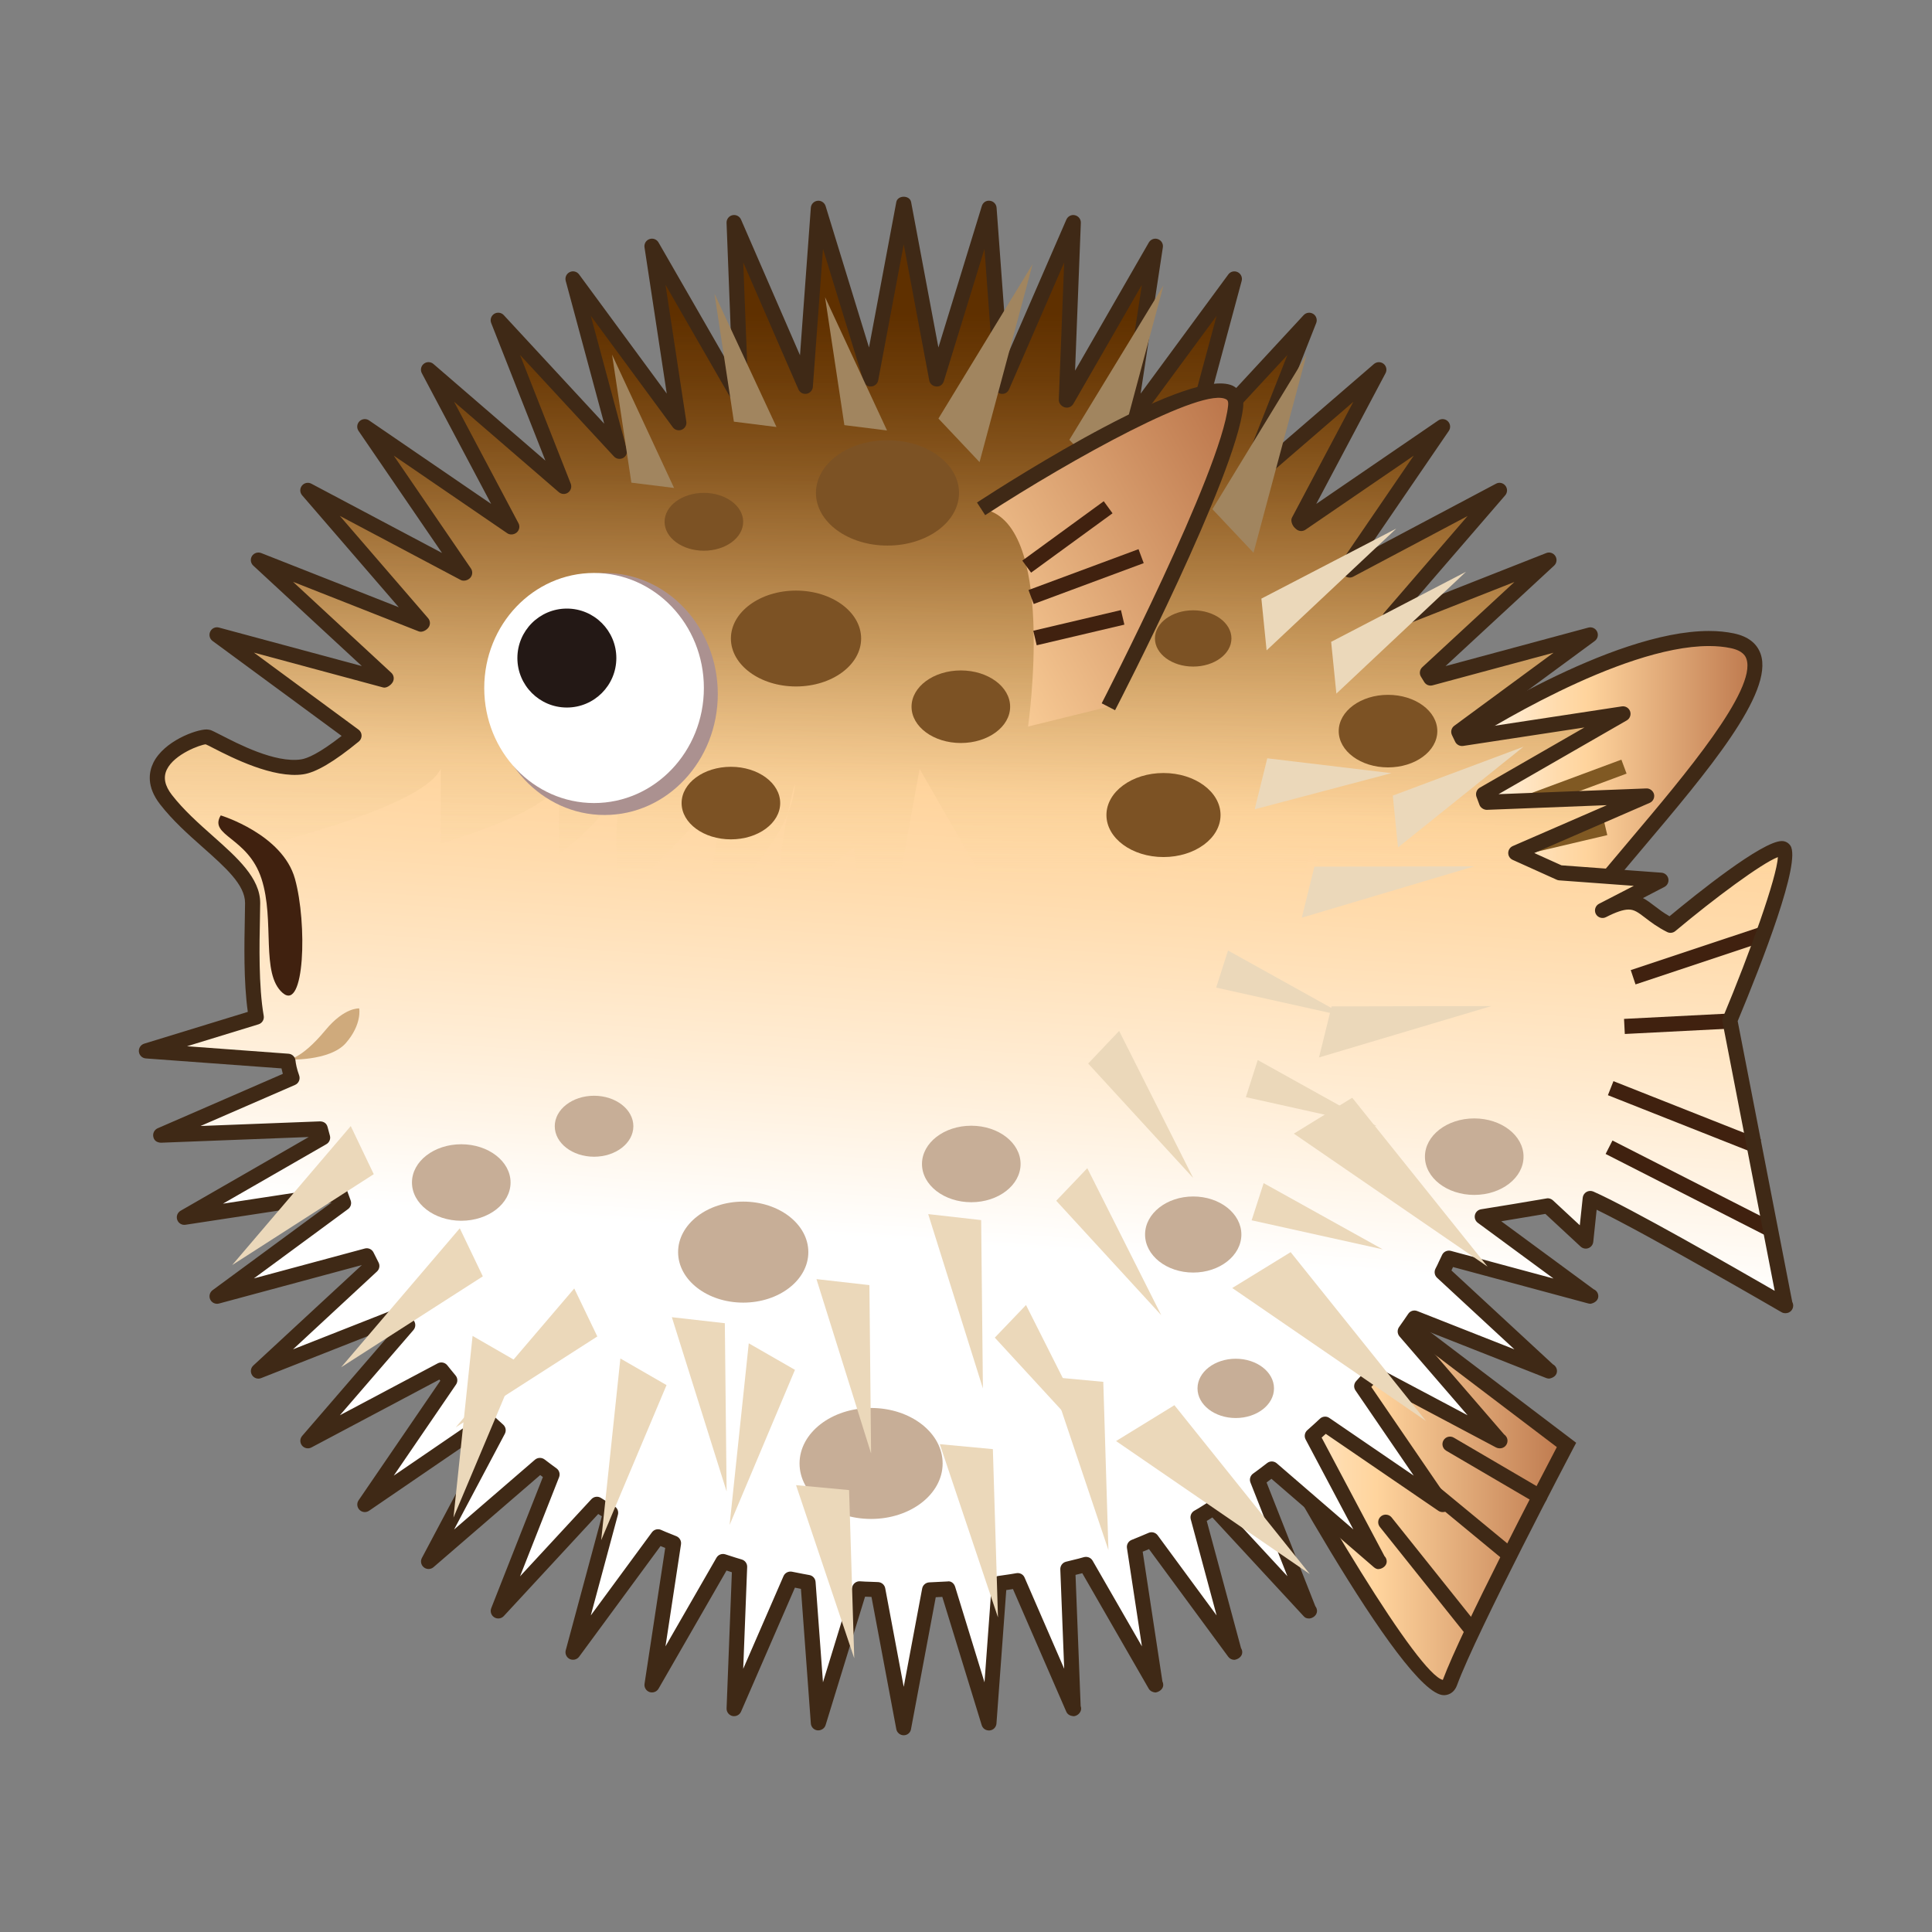 <?xml version="1.0" encoding="UTF-8"?>
<!-- Generated by phantom_svg. -->
<svg id="phantom_svg" width="64px" height="64px" xmlns="http://www.w3.org/2000/svg" xmlns:xlink="http://www.w3.org/1999/xlink" version="1.1">
  <rect width="100%" height="100%" fill="#808080" stroke="none"/>
  <defs>
    <!-- Images. -->
    <svg id="frame0" viewBox="0 0 64 64" preserveAspectRatio="none" xmlns:dc="http://purl.org/dc/elements/1.1/" xmlns:cc="http://creativecommons.org/ns#" xmlns:rdf="http://www.w3.org/1999/02/22-rdf-syntax-ns#" xmlns:svg="http://www.w3.org/2000/svg" xmlns="http://www.w3.org/2000/svg" xmlns:sodipodi="http://sodipodi.sourceforge.net/DTD/sodipodi-0.dtd" xmlns:inkscape="http://www.inkscape.org/namespaces/inkscape">
      <defs id="frame0_defs254"/>
      <sodipodi:namedview pagecolor="#ffffff" bordercolor="#666666" borderopacity="1" objecttolerance="10" gridtolerance="10" guidetolerance="10" inkscape:pageopacity="0" inkscape:pageshadow="2" inkscape:window-width="640" inkscape:window-height="480" id="frame0_namedview252"/>
      <g id="frame0_g3">
        <linearGradient id='frame0_SVGID_1_' gradientUnits='userSpaceOnUse' x1='48.033' y1='26.492' x2='58.134' y2='26.492'>
          <stop offset='0' style='stop-color:#FFFFFF' id='frame0_stop6'/>
          <stop offset='0.177' style='stop-color:#FFECD3' id='frame0_stop8'/>
          <stop offset='0.355' style='stop-color:#FFDBAC' id='frame0_stop10'/>
          <stop offset='0.448' style='stop-color:#FFD49D' id='frame0_stop12'/>
          <stop offset='1' style='stop-color:#BD784D' id='frame0_stop14'/>
        </linearGradient>
        <path style='fill:url(#frame0_SVGID_1_);' d='M48.326,24.476c0,0,5.943-3.906,9.059-3.25   s-4.408,7.56-5.77,10.091S47.055,26.333,48.326,24.476z' id='frame0_path16'/>
        <linearGradient id='frame0_SVGID_2_' gradientUnits='userSpaceOnUse' x1='40.5' y1='49.578' x2='51.893' y2='49.578'>
          <stop offset='0' style='stop-color:#FFFFFF' id='frame0_stop19'/>
          <stop offset='0.177' style='stop-color:#FFECD3' id='frame0_stop21'/>
          <stop offset='0.355' style='stop-color:#FFDBAC' id='frame0_stop23'/>
          <stop offset='0.448' style='stop-color:#FFD49D' id='frame0_stop25'/>
          <stop offset='1' style='stop-color:#BD784D' id='frame0_stop27'/>
        </linearGradient>
        <path style='fill:url(#frame0_SVGID_2_);' d='M40.5,44.505c0,0,6.87,13.033,7.533,11.229   s3.859-7.869,3.859-7.869l-6.082-4.614L40.5,44.505z' id='frame0_path29'/>
        <path style='fill:#3F2916;' d='M50.944,32.083c-0.766,0-1.462-1.016-1.911-1.869   c-0.867-1.643-1.756-4.648-0.913-5.878l0.068-0.068   c0.21-0.137,5.159-3.366,8.426-3.366c0.295,0,0.571,0.027,0.822,0.08   c0.467,0.098,0.766,0.329,0.889,0.686c0.441,1.285-1.776,3.909-3.92,6.446   c-1.107,1.31-2.153,2.547-2.57,3.322   C51.548,31.97,51.191,32.083,50.944,32.083z M48.507,24.657   c-0.585,0.951,0.032,3.547,0.969,5.323c0.622,1.181,1.167,1.602,1.469,1.602   c0.162,0,0.313-0.129,0.451-0.384c0.441-0.821,1.503-2.078,2.628-3.409   c1.763-2.087,4.178-4.945,3.829-5.961c-0.023-0.066-0.093-0.269-0.52-0.358   c-0.217-0.046-0.459-0.069-0.719-0.069C53.652,21.401,49.005,24.337,48.507,24.657z   ' id='frame0_path31'/>
        <g id='frame0_g33'>
          <rect x='51.099' y='23.104' transform='matrix(0.589 0.808 -0.808 0.589 41.131 -31.314)' style='fill:#805923;' width='0.494' height='3.339' id='frame0_rect35'/>
          <rect x='51.721' y='24.154' transform='matrix(0.348 0.937 -0.937 0.348 58.344 -31.704)' style='fill:#805923;' width='0.494' height='3.889' id='frame0_rect37'/>
          <rect x='51.477' y='26.296' transform='matrix(0.229 0.973 -0.973 0.229 66.928 -28.926)' style='fill:#805923;' width='0.495' height='2.985' id='frame0_rect39'/>
        </g>
        <path style='fill:#3F2916;' d='M47.83,56.155L47.83,56.155   c-1.365-0.001-6.125-8.828-7.551-11.534l-0.151-0.285l5.74-1.355l6.345,4.813   l-0.1,0.188c-0.031,0.061-3.195,6.071-3.846,7.839   C48.156,56.123,47.925,56.155,47.83,56.155z M40.872,44.674   c2.825,5.331,6.113,10.77,6.923,10.976c0.633-1.692,3.228-6.664,3.777-7.713   l-5.819-4.415L40.872,44.674z' id='frame0_path41'/>
        <g id='frame0_g43'>
          <path style='fill:#3F2916;' d='M51.002,49.828c-0.043,0-0.087-0.011-0.126-0.034l-2.969-1.738    c-0.119-0.07-0.159-0.223-0.09-0.342c0.069-0.121,0.224-0.16,0.342-0.09    l2.969,1.738c0.119,0.07,0.159,0.223,0.09,0.342    C51.171,49.784,51.088,49.828,51.002,49.828z' id='frame0_path45'/>
          <path style='fill:#3F2916;' d='M49.979,51.742c-0.057,0-0.112-0.019-0.159-0.058    l-3.33-2.748c-0.106-0.088-0.121-0.245-0.033-0.352    c0.087-0.106,0.245-0.122,0.352-0.033l3.33,2.748    c0.106,0.088,0.121,0.245,0.033,0.352    C50.122,51.711,50.051,51.742,49.979,51.742z' id='frame0_path47'/>
          <path style='fill:#3F2916;' d='M48.696,54.17c-0.073,0-0.146-0.032-0.195-0.094l-2.792-3.495    c-0.086-0.108-0.068-0.266,0.039-0.352c0.108-0.087,0.266-0.068,0.352,0.039    l2.792,3.495c0.086,0.108,0.068,0.266-0.039,0.352    C48.807,54.152,48.751,54.17,48.696,54.17z' id='frame0_path49'/>
        </g>
        <linearGradient id='frame0_SVGID_3_' gradientUnits='userSpaceOnUse' x1='31.713' y1='41.229' x2='34.008' y2='7.786'>
          <stop offset='0' style='stop-color:#FFFFFF' id='frame0_stop52'/>
          <stop offset='0.177' style='stop-color:#FFECD3' id='frame0_stop54'/>
          <stop offset='0.355' style='stop-color:#FFDBAC' id='frame0_stop56'/>
          <stop offset='0.448' style='stop-color:#FFD49D' id='frame0_stop58'/>
          <stop offset='1' style='stop-color:#9D5000' id='frame0_stop60'/>
        </linearGradient>
        <path style='fill:url(#frame0_SVGID_3_);' d='M52.529,41.112l0.149-1.412   c1.428,0.624,6.46,3.551,6.46,3.551l-1.836-9.451c0,0,2.377-5.689,1.722-5.689   s-3.688,2.541-3.688,2.541c-1.025-0.512-0.979-1.147-2.252-0.492l1.939-1   l-3.357-0.247c-0.87-0.394-1.456-0.658-1.456-0.658l4.34-1.886l-5.307,0.206   c-0.029-0.091-0.068-0.177-0.099-0.268l4.621-2.659l-5.336,0.812   c-0.033-0.075-0.072-0.146-0.106-0.22l4.359-3.208l-5.291,1.426   c-0.035-0.059-0.072-0.117-0.107-0.176l4.029-3.728l-5.169,2.037   c-0.034-0.045-0.067-0.092-0.102-0.137l3.632-4.208l-4.966,2.633   c-0.031-0.034-0.062-0.07-0.094-0.104l3.173-4.641l-4.686,3.204   c-0.028-0.025-0.056-0.052-0.084-0.077l2.658-5.014l-4.331,3.738   c-0.025-0.017-0.051-0.033-0.076-0.05l2.099-5.327l-3.927,4.244   c-0.019-0.01-0.038-0.018-0.057-0.027l1.506-5.586l-3.459,4.7   c-0.012-0.005-0.023-0.008-0.035-0.013l0.878-5.771l-2.934,5.097   c-0.005-0.001-0.01-0.003-0.016-0.004l0.229-5.876l-2.357,5.424l-0.434-5.898   l-1.736,5.654l-1.091-5.812l-1.091,5.812l-1.736-5.654l-0.434,5.898l-2.357-5.424   l0.229,5.91l-2.95-5.126l0.89,5.847l-3.505-4.764l1.539,5.71l-4.017-4.341   l2.168,5.502l-4.478-3.864l2.758,5.202c-0.003,0.002-0.007,0.005-0.01,0.008   l-4.859-3.323l3.309,4.838c-0.006,0.006-0.011,0.012-0.017,0.019l-5.178-2.746   l3.794,4.396c-0.01,0.014-0.02,0.028-0.029,0.042l-5.403-2.129l4.233,3.917   c-0.012,0.021-0.024,0.041-0.036,0.061l-5.567-1.5l4.538,3.339   c-0.643,0.527-1.29,0.972-1.72,1.034c-1.148,0.164-2.869-0.901-3.115-0.983   s-2.459,0.697-1.394,2.07s2.869,2.274,2.869,3.422   c0,0.68-0.099,2.533,0.121,3.782l-3.641,1.117l4.691,0.345   c0.015,0.145,0.055,0.333,0.135,0.555l-4.352,1.892l5.287-0.204   c0.024,0.097,0.053,0.192,0.078,0.289l-4.581,2.636l5.161-0.786   c0.039,0.105,0.074,0.212,0.115,0.316l-4.192,3.085l4.959-1.337   c0.056,0.112,0.111,0.225,0.169,0.336l-3.759,3.479l4.716-1.858   c0.074,0.113,0.153,0.224,0.229,0.335l-3.308,3.832l4.421-2.346   c0.094,0.114,0.183,0.231,0.278,0.343l-2.813,4.114l4.065-2.779   c0.114,0.109,0.234,0.212,0.351,0.319l-2.305,4.347l3.688-3.184   c0.132,0.102,0.267,0.201,0.402,0.3l-1.782,4.522l3.269-3.533   c0.153,0.092,0.299,0.193,0.454,0.281l-1.245,4.621l2.814-3.825   c0.169,0.077,0.345,0.14,0.516,0.212l-0.714,4.695l2.354-4.089   c0.183,0.059,0.365,0.119,0.55,0.173l-0.183,4.701l1.866-4.292   c0.194,0.038,0.387,0.079,0.583,0.112l0.342,4.652l1.364-4.441   c0.2,0.016,0.403,0.016,0.604,0.026l0.858,4.575l0.857-4.566   c0.203-0.008,0.406-0.018,0.607-0.031l1.363,4.438l0.34-4.621   c0.203-0.031,0.407-0.057,0.607-0.093l1.844,4.241l-0.181-4.625   c0.199-0.054,0.404-0.094,0.602-0.154l2.299,3.994l-0.695-4.571   c0.19-0.077,0.381-0.154,0.569-0.236l2.742,3.726l-1.204-4.47   c0.179-0.098,0.345-0.214,0.521-0.316l3.161,3.417L41.656,49.02   c0.162-0.114,0.317-0.236,0.475-0.355l3.546,3.062l-2.206-4.16   c0.143-0.128,0.286-0.256,0.426-0.388l3.892,2.661l-2.68-3.92   c0.124-0.14,0.257-0.271,0.377-0.414l4.189,2.223l-3.126-3.621   c0.104-0.147,0.207-0.294,0.307-0.444l4.458,1.757l-3.541-3.276   c0.081-0.151,0.146-0.312,0.224-0.465l4.687,1.263l-3.58-2.635   c0.708-0.113,1.439-0.235,2.17-0.36L52.529,41.112z' id='frame0_path62'/>
        <linearGradient id='frame0_SVGID_4_' gradientUnits='userSpaceOnUse' x1='32.175' y1='29.143' x2='32.175' y2='10.385'>
          <stop offset='0' style='stop-color:#FFE29D;stop-opacity:0' id='frame0_stop65'/>
          <stop offset='0.17' style='stop-color:#D5B374;stop-opacity:0.17' id='frame0_stop67'/>
          <stop offset='0.365' style='stop-color:#AB854B;stop-opacity:0.365' id='frame0_stop69'/>
          <stop offset='0.552' style='stop-color:#8A602A;stop-opacity:0.552' id='frame0_stop71'/>
          <stop offset='0.725' style='stop-color:#724613;stop-opacity:0.725' id='frame0_stop73'/>
          <stop offset='0.879' style='stop-color:#643605;stop-opacity:0.879' id='frame0_stop75'/>
          <stop offset='1' style='stop-color:#5F3000' id='frame0_stop77'/>
        </linearGradient>
        <path style='fill:url(#frame0_SVGID_4_);' d='M59.024,28.111c-0.655,0-3.688,2.541-3.688,2.541   c-1.025-0.512-0.979-1.147-2.252-0.492l1.939-1l-3.357-0.247   c-0.87-0.394-1.456-0.658-1.456-0.658l4.34-1.886l-5.307,0.206   c-0.029-0.091-0.068-0.177-0.099-0.268l4.621-2.659l-5.336,0.812   c-0.033-0.075-0.072-0.146-0.106-0.22l4.359-3.208l-5.291,1.426   c-0.035-0.059-0.072-0.117-0.107-0.176l4.029-3.728l-5.169,2.037   c-0.034-0.045-0.067-0.092-0.102-0.137l3.632-4.208l-4.966,2.633   c-0.031-0.034-0.062-0.07-0.094-0.104l3.173-4.641l-4.686,3.204   c-0.028-0.025-0.056-0.052-0.084-0.077l2.658-5.014l-4.331,3.738   c-0.025-0.017-0.051-0.033-0.076-0.05l2.099-5.327l-3.927,4.244   c-0.019-0.01-0.038-0.018-0.057-0.027l1.506-5.586l-3.459,4.7   c-0.012-0.005-0.023-0.008-0.035-0.013l0.878-5.771l-2.934,5.097   c-0.005-0.001-0.01-0.003-0.016-0.004l0.229-5.876l-2.357,5.424l-0.434-5.898   l-1.736,5.654l-1.091-5.812l-1.091,5.812l-1.736-5.654l-0.434,5.898l-2.357-5.424   l0.229,5.91l-2.95-5.126l0.89,5.847l-3.505-4.764l1.539,5.71l-4.017-4.341   l2.168,5.502l-4.478-3.864l2.758,5.202c-0.003,0.002-0.007,0.005-0.01,0.008   l-4.859-3.323l3.309,4.838c-0.006,0.006-0.011,0.012-0.017,0.019l-5.178-2.746   l3.794,4.396c-0.01,0.014-0.02,0.028-0.029,0.042l-5.403-2.129l4.233,3.917   c-0.012,0.021-0.024,0.041-0.036,0.061l-5.567-1.5l4.538,3.339   c-0.643,0.527-1.29,0.972-1.72,1.034c-1.148,0.164-2.869-0.901-3.115-0.983   s-2.459,0.697-1.394,2.07c0.555,0.714,1.305,1.301,1.901,1.861   c2.708-0.646,6.669-1.762,7.203-2.883v2.48   c1.886-0.587,3.585-1.29,3.921-1.994v2.327   c0.86-0.625,1.634-1.417,2.08-2.38c0.169-1.052,0.393-1.869,0.393-1.869   c0.026,0.688-0.131,1.305-0.393,1.869c-0.202,1.255-0.321,2.841,0.104,3.808   c1.323-1.38,2.804-2.928,3.07-3.219c0.432-0.474-0.373,3.136-0.592,4.092   c1.087-0.982,2.385-2.34,2.911-3.62c0.123-0.596,0.237-1.008,0.237-1.008   c-0.009,0.324-0.096,0.663-0.237,1.008c-0.176,0.853-0.367,2.084-0.272,3.059   l2.473-1.951l0.334,3.137l1.062-1.507l0.773-4.231l3.17,5.53l0.16,0.066   c0.209-0.641,0.395-1.367,0.44-2.065l1.24,2.49l0.962-2.794l1.042,2.004   l1.488-3.117l0.79,4.601l1.3-3.488l1.785,2.475l0.544-3.102l2.747,4.84   l1.332,0.106c0.347-0.438,0.565-0.719,0.565-0.719l0.338,0.791l8.932,0.709   C57.303,33.8,59.68,28.111,59.024,28.111z' id='frame0_path79'/>
        <g id='frame0_g81'>
          <ellipse style='fill:#C7AE97;' cx='15.28' cy='39.172' rx='1.633' ry='1.267' id='frame0_ellipse83'/>
          <ellipse style='fill:#C7AE97;' cx='24.62' cy='41.478' rx='2.157' ry='1.673' id='frame0_ellipse85'/>
          <ellipse style='fill:#C7AE97;' cx='32.175' cy='38.558' rx='1.633' ry='1.267' id='frame0_ellipse87'/>
          <ellipse style='fill:#C7AE97;' cx='48.836' cy='38.316' rx='1.633' ry='1.267' id='frame0_ellipse89'/>
          <ellipse style='fill:#C7AE97;' cx='19.679' cy='37.308' rx='1.302' ry='1.01' id='frame0_ellipse91'/>
          <ellipse style='fill:#C7AE97;' cx='39.527' cy='40.895' rx='1.595' ry='1.26' id='frame0_ellipse93'/>
          <ellipse style='fill:#C7AE97;' cx='28.856' cy='48.479' rx='2.37' ry='1.838' id='frame0_ellipse95'/>
          <ellipse style='fill:#C7AE97;' cx='40.936' cy='45.992' rx='1.267' ry='0.982' id='frame0_ellipse97'/>
          <g id='frame0_g99'>
            <ellipse style='fill:#7C5224;' cx='31.829' cy='23.411' rx='1.633' ry='1.202' id='frame0_ellipse101'/>
            <ellipse style='fill:#7C5224;' cx='26.369' cy='21.152' rx='2.157' ry='1.588' id='frame0_ellipse103'/>
            <ellipse style='fill:#7C5224;' cx='24.212' cy='26.603' rx='1.633' ry='1.202' id='frame0_ellipse105'/>
            <ellipse style='fill:#7C5224;' cx='45.98' cy='24.219' rx='1.633' ry='1.202' id='frame0_ellipse107'/>
            <ellipse style='fill:#7C5224;' cx='23.317' cy='17.285' rx='1.302' ry='0.958' id='frame0_ellipse109'/>
            <ellipse style='fill:#7C5224;' cx='38.542' cy='26.999' rx='1.89' ry='1.392' id='frame0_ellipse111'/>
            <ellipse style='fill:#7C5224;' cx='29.399' cy='16.328' rx='2.37' ry='1.745' id='frame0_ellipse113'/>
            <ellipse style='fill:#7C5224;' cx='39.526' cy='21.149' rx='1.267' ry='0.932' id='frame0_ellipse115'/>
          </g>
        </g>
        <ellipse style='fill:#AB9190;' cx='20.027' cy='22.989' rx='3.751' ry='4.009' id='frame0_ellipse117'/>
        <ellipse style='fill:#FFFFFF;' cx='19.679' cy='22.791' rx='3.638' ry='3.811' id='frame0_ellipse119'/>
        <circle style='fill:#231815;' cx='18.778' cy='21.799' r='1.639' id='frame0_circle121'/>
        <g id='frame0_g123'>
          <rect x='56.02' y='29.385' transform='matrix(0.316 0.949 -0.949 0.316 68.499 -31.743)' style='fill:#40210F;' width='0.5' height='4.525' id='frame0_rect125'/>
          <rect x='55.307' y='32.142' transform='matrix(0.051 0.999 -0.999 0.051 86.58 -23.317)' style='fill:#40210F;' width='0.5' height='3.496' id='frame0_rect127'/>
          <rect x='53.141' y='36.773' transform='matrix(0.93 0.368 -0.368 0.93 17.559 -17.94)' style='fill:#40210F;' width='5.257' height='0.5' id='frame0_rect129'/>
        </g>
        <path style='fill:#40210F;' d='M7.312,27.011c0,0,2.049,0.621,2.459,2.101   s0.323,4.419-0.41,3.778s-0.248-2.389-0.698-3.778S6.903,27.693,7.312,27.011z' id='frame0_path131'/>
        <path style='fill:#CFAA7C;' d='M9.501,35.1c0,0,0.428,0.053,1.283-0.979   c0.629-0.759,1.115-0.716,1.115-0.716s0.101,0.521-0.439,1.144   C10.921,35.171,9.501,35.1,9.501,35.1z' id='frame0_path133'/>
        <rect x='53.002' y='39.094' transform='matrix(0.891 0.454 -0.454 0.891 23.939 -21.115)' style='fill:#40210F;' width='5.965' height='0.5' id='frame0_rect135'/>
        <path style='fill:#3F2916;' d='M29.937,57.483c-0.12,0-0.224-0.086-0.246-0.204l-0.822-4.379   l-0.045-0.002c-0.056-0.002-0.112-0.004-0.168-0.006l-1.307,4.254   c-0.035,0.115-0.151,0.183-0.267,0.175c-0.12-0.013-0.213-0.109-0.222-0.229   l-0.328-4.459c-0.066-0.013-0.132-0.026-0.199-0.04l-1.785,4.107   C24.5,56.811,24.377,56.87,24.263,56.845c-0.117-0.027-0.199-0.134-0.194-0.254   l0.175-4.508c-0.059-0.019-0.118-0.037-0.177-0.057l-2.252,3.914   c-0.061,0.104-0.186,0.148-0.299,0.111c-0.114-0.04-0.183-0.155-0.165-0.273   l0.685-4.501l-0.023-0.009c-0.044-0.018-0.088-0.035-0.132-0.053l-2.697,3.666   c-0.072,0.097-0.204,0.127-0.31,0.077c-0.108-0.053-0.164-0.175-0.133-0.291   l1.196-4.438c-0.036-0.022-0.072-0.046-0.108-0.069l-0.012-0.007l-3.128,3.381   c-0.081,0.088-0.214,0.106-0.316,0.042s-0.144-0.191-0.1-0.304l1.711-4.343   c-0.03-0.022-0.059-0.044-0.089-0.066l-3.535,3.052   c-0.091,0.078-0.226,0.08-0.319,0.006c-0.094-0.075-0.122-0.206-0.065-0.312   l2.214-4.175c-0.021-0.019-0.042-0.037-0.062-0.056l-3.901,2.667   c-0.099,0.068-0.232,0.058-0.318-0.029c-0.085-0.085-0.098-0.219-0.03-0.317   l2.707-3.96c-0.01-0.013-0.021-0.025-0.031-0.039l-4.239,2.249   c-0.105,0.056-0.237,0.029-0.312-0.064c-0.075-0.095-0.073-0.229,0.006-0.319   l3.181-3.686C13.188,43.875,13.185,43.87,13.182,43.866l-4.53,1.785   c-0.111,0.045-0.238,0.004-0.303-0.1c-0.064-0.102-0.047-0.234,0.042-0.316   l3.597-3.329l-4.732,1.275C7.137,43.212,7.017,43.156,6.965,43.049   c-0.052-0.108-0.02-0.238,0.077-0.31l3.947-2.905l-4.845,0.738   c-0.12,0.019-0.234-0.052-0.273-0.164c-0.04-0.114,0.007-0.239,0.111-0.3   l4.246-2.443l-4.896,0.189c-0.146-0.007-0.228-0.078-0.253-0.194   C5.053,37.543,5.113,37.423,5.224,37.375l4.145-1.802   c-0.017-0.061-0.032-0.121-0.044-0.181L4.831,35.062   c-0.12-0.009-0.216-0.102-0.23-0.221c-0.013-0.12,0.06-0.232,0.175-0.268   l3.433-1.053c-0.143-1.007-0.115-2.301-0.099-3.096   c0.004-0.206,0.008-0.381,0.008-0.512c0-0.601-0.646-1.174-1.395-1.839   c-0.494-0.438-1.004-0.892-1.421-1.43c-0.454-0.584-0.372-1.069-0.224-1.373   c0.352-0.718,1.411-1.106,1.766-1.106c0.027,0,0.102,0.01,0.127,0.019   c0.054,0.018,0.17,0.076,0.332,0.159c0.572,0.293,1.808,0.942,2.669,0.814   c0.201-0.029,0.595-0.191,1.345-0.778l-4.276-3.146   c-0.097-0.071-0.129-0.201-0.077-0.31c0.052-0.109,0.172-0.166,0.29-0.133   l4.732,1.275l-3.597-3.328c-0.088-0.082-0.106-0.215-0.042-0.316   s0.192-0.142,0.304-0.1l4.559,1.796l-3.202-3.709   c-0.079-0.091-0.081-0.226-0.006-0.319c0.075-0.095,0.207-0.121,0.312-0.065   l4.329,2.295l-2.766-4.044c-0.068-0.099-0.055-0.233,0.03-0.318   c0.085-0.084,0.219-0.098,0.318-0.03l4.044,2.766l-2.295-4.329   c-0.057-0.106-0.029-0.238,0.065-0.312c0.094-0.076,0.228-0.072,0.319,0.006   l3.709,3.202l-1.796-4.559c-0.044-0.112-0.002-0.239,0.1-0.304   c0.102-0.062,0.235-0.046,0.316,0.042l3.328,3.597l-1.275-4.731   c-0.031-0.116,0.024-0.238,0.133-0.29c0.106-0.053,0.238-0.021,0.31,0.077   l2.904,3.947l-0.737-4.845c-0.018-0.119,0.051-0.234,0.165-0.273   c0.114-0.04,0.239,0.007,0.299,0.111l2.444,4.247l-0.19-4.896   c-0.004-0.12,0.077-0.227,0.194-0.253C24.377,7.101,24.5,7.163,24.548,7.274   l1.953,4.494l0.359-4.887c0.009-0.12,0.102-0.216,0.222-0.23   c0.115-0.015,0.231,0.06,0.267,0.175l1.438,4.684l0.904-4.815   c0.044-0.237,0.447-0.237,0.491,0l0.904,4.816l1.438-4.685   c0.035-0.115,0.139-0.192,0.268-0.175c0.119,0.014,0.212,0.11,0.221,0.23   l0.359,4.887l1.953-4.494c0.049-0.111,0.169-0.173,0.285-0.144   c0.117,0.027,0.199,0.133,0.194,0.253l-0.191,4.896l2.444-4.247   c0.061-0.104,0.185-0.152,0.3-0.111c0.113,0.04,0.183,0.154,0.164,0.273   l-0.737,4.845l2.905-3.947c0.07-0.098,0.2-0.13,0.31-0.077   c0.108,0.052,0.164,0.174,0.133,0.29l-1.275,4.731l3.328-3.597   c0.082-0.088,0.215-0.105,0.316-0.042c0.102,0.064,0.144,0.192,0.1,0.304   l-1.796,4.558l3.709-3.201c0.091-0.077,0.225-0.082,0.319-0.006   c0.094,0.075,0.121,0.206,0.064,0.312l-2.295,4.329l4.044-2.766   c0.101-0.068,0.235-0.055,0.318,0.03c0.085,0.085,0.098,0.219,0.029,0.318   l-2.765,4.044l4.328-2.295c0.104-0.059,0.237-0.03,0.312,0.065   c0.075,0.094,0.072,0.228-0.006,0.319l-3.201,3.709l4.559-1.796   c0.114-0.046,0.239-0.002,0.304,0.1c0.063,0.102,0.046,0.235-0.042,0.316   l-3.597,3.328l4.73-1.275c0.122-0.031,0.239,0.025,0.291,0.133   c0.052,0.108,0.02,0.238-0.077,0.31l-3.947,2.904l4.844-0.737   c0.119-0.018,0.233,0.051,0.274,0.165c0.039,0.113-0.008,0.239-0.111,0.299   l-4.248,2.444l4.897-0.19c0.109-0.007,0.227,0.077,0.254,0.194   c0.026,0.117-0.034,0.237-0.145,0.285l-3.822,1.661l0.901,0.407l3.313,0.244   c0.111,0.008,0.204,0.09,0.227,0.2c0.022,0.109-0.031,0.221-0.131,0.272   L54.425,29.75c0.135,0.07,0.256,0.164,0.382,0.26   c0.14,0.107,0.295,0.227,0.498,0.342c0.852-0.707,3.064-2.491,3.72-2.491   c0.116,0,0.22,0.056,0.285,0.153c0.359,0.541-0.926,3.841-1.747,5.812   l1.808,9.304c0.02,0.035,0.031,0.077,0.031,0.121c0,0.138-0.112,0.25-0.25,0.25   c-0.004,0-0.008-0.001-0.013,0c-0.043,0-0.087-0.011-0.126-0.034   c-0.047-0.027-4.415-2.565-6.122-3.393l-0.112,1.064   c-0.011,0.094-0.072,0.175-0.161,0.208c-0.088,0.034-0.188,0.013-0.258-0.051   l-1.167-1.083c-0.489,0.083-0.979,0.165-1.462,0.244l3.06,2.252   c0.091,0.037,0.155,0.127,0.155,0.231c0,0.14-0.125,0.226-0.256,0.25   c-0.025-0.002-0.048-0.003-0.072-0.009l-4.485-1.208   c-0.003,0.006-0.006,0.012-0.008,0.018c-0.015,0.032-0.029,0.063-0.044,0.095   l3.362,3.111c0.079,0.042,0.134,0.126,0.134,0.222   c0,0.14-0.118,0.226-0.256,0.25c-0.034-0.001-0.066-0.005-0.099-0.018   l-4.271-1.684c-0.028,0.041-0.057,0.082-0.085,0.123l2.96,3.428   C49.893,47.563,49.938,47.641,49.938,47.728c0,0.138-0.112,0.25-0.25,0.25   c-0.006-0.001-0.01-0.001-0.013,0c-0.04,0-0.08-0.01-0.117-0.029l-4.016-2.13   c-0.031,0.034-0.063,0.068-0.096,0.104l-0.02,0.021l2.531,3.702   c0.057,0.046,0.093,0.116,0.093,0.194c0,0.138-0.112,0.25-0.25,0.25   c-0.004-0.001-0.009,0-0.013,0c-0.049,0-0.099-0.015-0.141-0.044l-3.728-2.548   c-0.045,0.041-0.091,0.083-0.137,0.124l2.083,3.928   c0.045,0.045,0.073,0.107,0.073,0.177c0,0.14-0.137,0.238-0.257,0.25   c-0.056,0.012-0.12-0.019-0.169-0.061l-3.393-2.929   c-0.054,0.04-0.107,0.081-0.161,0.122l1.615,4.099   c0.034,0.043,0.056,0.098,0.056,0.157c0,0.14-0.133,0.24-0.256,0.25   c-0.098-0.001-0.141-0.025-0.19-0.08l-3.021-3.267   c-0.015,0.009-0.029,0.019-0.044,0.027c-0.047,0.03-0.094,0.06-0.142,0.088   l1.136,4.215c0.025,0.039,0.04,0.086,0.04,0.136   c0,0.14-0.134,0.232-0.256,0.25c-0.082,0.002-0.159-0.035-0.208-0.102l-2.625-3.566   c-0.069,0.029-0.139,0.058-0.209,0.086l0.654,4.302   c0.018,0.033,0.027,0.072,0.027,0.112c0,0.14-0.136,0.232-0.256,0.25   c-0.083-0.005-0.177-0.044-0.224-0.125l-2.202-3.826   c-0.06,0.015-0.12,0.029-0.181,0.044c-0.015,0.004-0.028,0.007-0.043,0.011   l0.17,4.344c0.01,0.027,0.016,0.057,0.016,0.088c0,0.14-0.14,0.251-0.256,0.25   c-0.111-0.013-0.194-0.056-0.236-0.15l-1.766-4.062   c-0.069,0.011-0.14,0.021-0.209,0.031l-0.013,0.001l-0.325,4.422   c-0.009,0.12-0.102,0.217-0.221,0.229c-0.129,0.01-0.232-0.06-0.268-0.175   l-1.305-4.249c-0.072,0.004-0.145,0.008-0.217,0.011l-0.82,4.371   C30.16,57.397,30.057,57.483,29.937,57.483z M28.474,52.382   c0.006,0,0.013,0,0.02,0.001c0.115,0.009,0.23,0.013,0.346,0.016l0.252,0.01   c0.115,0.007,0.211,0.091,0.232,0.204l0.613,3.266l0.611-3.257   c0.021-0.115,0.12-0.199,0.236-0.204c0.201-0.008,0.401-0.018,0.6-0.03   c0.12-0.025,0.222,0.065,0.256,0.176l0.973,3.165l0.242-3.294   c0.008-0.116,0.096-0.211,0.211-0.229l0.214-0.031   c0.13-0.019,0.26-0.037,0.388-0.061c0.116-0.021,0.229,0.04,0.273,0.146   l1.312,3.02l-0.129-3.294c-0.004-0.116,0.072-0.221,0.185-0.251   c0.083-0.022,0.166-0.042,0.25-0.062c0.115-0.027,0.23-0.055,0.344-0.09   c0.113-0.03,0.231,0.014,0.29,0.114l1.635,2.841L37.332,51.281   c-0.018-0.114,0.046-0.226,0.153-0.269c0.188-0.076,0.377-0.153,0.563-0.234   c0.107-0.046,0.231-0.013,0.301,0.081l1.953,2.654l-0.857-3.185   c-0.03-0.112,0.02-0.229,0.121-0.285c0.098-0.053,0.191-0.112,0.285-0.172   c0.076-0.048,0.151-0.096,0.229-0.141c0.1-0.062,0.229-0.041,0.31,0.046   l2.257,2.439l-1.224-3.105c-0.042-0.107-0.006-0.229,0.089-0.296   c0.118-0.084,0.232-0.171,0.347-0.259l0.12-0.092   c0.094-0.072,0.225-0.066,0.314,0.01l2.538,2.191L43.25,47.683   c-0.054-0.102-0.031-0.227,0.054-0.304c0.172-0.153,0.298-0.267,0.421-0.383   c0.086-0.081,0.217-0.092,0.312-0.024l2.794,1.909l-1.929-2.821   c-0.065-0.095-0.057-0.221,0.02-0.307c0.052-0.059,0.105-0.116,0.159-0.174   c0.072-0.076,0.145-0.153,0.213-0.234c0.076-0.092,0.204-0.115,0.309-0.061   l3.012,1.598l-2.255-2.612c-0.074-0.087-0.081-0.213-0.016-0.307   c0.122-0.174,0.215-0.305,0.304-0.438c0.064-0.099,0.187-0.139,0.3-0.095   l3.219,1.269l-2.563-2.372c-0.083-0.077-0.104-0.201-0.051-0.302   c0.043-0.079,0.08-0.16,0.117-0.242c0.034-0.073,0.067-0.146,0.104-0.218   c0.053-0.105,0.171-0.157,0.288-0.128l3.4,0.916l-2.508-1.846   c-0.081-0.06-0.118-0.162-0.095-0.26c0.024-0.099,0.104-0.172,0.204-0.188   c0.707-0.113,1.438-0.234,2.167-0.359c0.076-0.017,0.154,0.01,0.212,0.062   l0.891,0.827l0.097-0.915c0.009-0.079,0.055-0.149,0.123-0.189   c0.069-0.04,0.153-0.045,0.227-0.014c1.18,0.517,4.714,2.541,6.009,3.289   l-1.73-8.912c-0.01-0.049-0.005-0.099,0.015-0.145   c0.895-2.141,1.79-4.646,1.82-5.31c-0.539,0.206-2.104,1.367-3.396,2.45   c-0.077,0.064-0.184,0.076-0.271,0.032c-0.32-0.16-0.544-0.331-0.723-0.469   c-0.243-0.187-0.368-0.276-0.554-0.276c-0.176,0-0.421,0.083-0.75,0.252   c-0.12,0.062-0.272,0.016-0.337-0.107c-0.062-0.123-0.015-0.273,0.108-0.337l0,0   c0.001-0.001,0.003-0.002,0.005-0.002l1.146-0.591l-2.473-0.182   c-0.029-0.002-0.058-0.01-0.084-0.022l-1.456-0.657   c-0.091-0.041-0.148-0.131-0.147-0.229c0.001-0.099,0.06-0.188,0.15-0.228   l3.118-1.355l-3.976,0.155c-0.098,0.001-0.213-0.067-0.248-0.173   c-0.014-0.042-0.029-0.084-0.046-0.125c-0.018-0.046-0.036-0.092-0.052-0.14   c-0.037-0.113,0.01-0.236,0.112-0.296l3.467-1.995l-4.019,0.612   c-0.109,0.015-0.221-0.042-0.267-0.146l-0.104-0.216   c-0.05-0.108-0.018-0.236,0.078-0.306l3.287-2.419l-4.005,1.079   c-0.112,0.03-0.223-0.017-0.28-0.113l-0.107-0.175   c-0.061-0.101-0.042-0.231,0.045-0.312l3.052-2.823l-3.93,1.548   c-0.107,0.042-0.224,0.007-0.292-0.082l-0.102-0.137   c-0.07-0.094-0.066-0.225,0.011-0.314l2.762-3.2l-3.789,2.009   c-0.1,0.054-0.223,0.033-0.301-0.051c-0.001-0.001-0.042-0.047-0.044-0.049   l-0.047-0.052c-0.082-0.085-0.093-0.216-0.025-0.314l2.421-3.542l-3.586,2.453   c-0.095,0.064-0.221,0.056-0.307-0.019c-0.002-0.002-0.046-0.042-0.048-0.044   c-0.082-0.077-0.145-0.238-0.092-0.338l2.034-3.837l-3.323,2.869   c-0.083,0.072-0.207,0.08-0.3,0.02l-0.076-0.05   c-0.1-0.065-0.14-0.191-0.096-0.301l1.61-4.088L39.625,15.024   c-0.077,0.083-0.201,0.104-0.3,0.051c-0.104-0.054-0.212-0.201-0.182-0.313   l1.159-4.3l-2.67,3.627c-0.068,0.093-0.19,0.126-0.297,0.083   c-0.106-0.044-0.204-0.168-0.187-0.282l0.678-4.455l-2.27,3.943   c-0.059,0.101-0.176,0.148-0.289,0.115c-0.109-0.033-0.197-0.14-0.193-0.253   l0.178-4.545l-1.826,4.202c-0.045,0.105-0.149,0.168-0.271,0.147   c-0.113-0.02-0.199-0.114-0.207-0.228l-0.336-4.571l-1.346,4.381   c-0.034,0.11-0.128,0.19-0.253,0.176c-0.115-0.006-0.21-0.09-0.231-0.204   l-0.845-4.503l-0.845,4.503c-0.021,0.113-0.117,0.197-0.231,0.204   c-0.124,0.014-0.22-0.066-0.253-0.176l-1.345-4.381l-0.336,4.571   c-0.009,0.114-0.094,0.208-0.208,0.228c-0.114,0.02-0.226-0.042-0.271-0.147   l-1.827-4.203l0.178,4.579c0.004,0.115-0.07,0.218-0.181,0.25   c-0.109,0.033-0.229-0.016-0.286-0.116l-2.286-3.972l0.689,4.531   c0.018,0.114-0.045,0.225-0.151,0.269c-0.106,0.043-0.229,0.011-0.297-0.083   l-2.716-3.691l1.192,4.425c0.03,0.111-0.02,0.228-0.12,0.284   c-0.101,0.055-0.227,0.035-0.305-0.049l-3.112-3.364l1.68,4.264   c0.042,0.107,0.006,0.229-0.088,0.296c-0.093,0.067-0.22,0.06-0.308-0.015   l-3.469-2.995l2.134,4.025c0.056,0.104,0.03,0.233-0.061,0.309   c-0.086,0.072-0.218,0.087-0.311,0.023l-3.76-2.572l2.557,3.739   c0.065,0.096,0.056,0.225-0.023,0.311c-0.076,0.083-0.217,0.123-0.318,0.069   l-4.002-2.122l2.924,3.388c0.077,0.089,0.081,0.22,0.011,0.313   c-0.067,0.09-0.214,0.169-0.321,0.125l-4.164-1.641l3.256,3.013   c0.086,0.08,0.105,0.21,0.045,0.312c-0.057,0.097-0.207,0.205-0.316,0.174   l-4.281-1.154l3.465,2.55c0.062,0.045,0.1,0.117,0.102,0.194   s-0.032,0.151-0.091,0.2c-0.818,0.671-1.421,1.027-1.844,1.088   c-0.989,0.142-2.35-0.548-2.967-0.865c-0.127-0.065-0.218-0.114-0.262-0.129   c-0.158,0.007-1.034,0.317-1.286,0.833c-0.127,0.259-0.072,0.536,0.169,0.846   c0.39,0.501,0.882,0.939,1.359,1.362c0.804,0.714,1.563,1.388,1.563,2.213   c0,0.134-0.004,0.312-0.008,0.522c-0.018,0.835-0.047,2.234,0.125,3.217   c0.022,0.124-0.052,0.245-0.173,0.282l-2.367,0.726l3.362,0.248   c0.121,0.009,0.217,0.103,0.23,0.223c0.011,0.104,0.041,0.272,0.122,0.496   c0.044,0.124-0.015,0.262-0.136,0.314l-3.131,1.361l3.957-0.153   c0.136,0.002,0.224,0.075,0.252,0.189l0.077,0.286   c0.029,0.109-0.019,0.224-0.117,0.28l-3.426,1.971l3.843-0.585   c0.122-0.019,0.231,0.05,0.272,0.161l0.113,0.312   c0.041,0.105,0.006,0.226-0.085,0.292l-3.119,2.296l3.674-0.99   c0.113-0.032,0.236,0.022,0.289,0.13l0.167,0.332   c0.052,0.1,0.031,0.222-0.052,0.299L9.707,44.698l3.478-1.37   c0.111-0.045,0.235-0.005,0.301,0.096c0.048,0.072,0.097,0.144,0.147,0.215   l0.08,0.115c0.064,0.094,0.057,0.219-0.017,0.305l-2.437,2.823l3.244-1.721   c0.105-0.054,0.235-0.029,0.311,0.062l0.109,0.136   c0.055,0.068,0.109,0.136,0.166,0.202c0.074,0.086,0.081,0.211,0.017,0.304   l-2.062,3.017l2.967-2.028c0.099-0.067,0.229-0.057,0.314,0.025   c0.065,0.063,0.133,0.124,0.201,0.185l0.146,0.132   c0.083,0.077,0.104,0.2,0.051,0.301l-1.681,3.17l2.68-2.313   c0.09-0.076,0.223-0.079,0.316-0.009c0.13,0.101,0.264,0.198,0.397,0.296   c0.092,0.067,0.127,0.188,0.085,0.294l-1.293,3.283l2.364-2.556   c0.081-0.087,0.211-0.106,0.312-0.044c0.066,0.039,0.131,0.081,0.195,0.122   c0.083,0.054,0.167,0.106,0.253,0.155c0.1,0.057,0.148,0.173,0.118,0.283   l-0.898,3.335l2.025-2.753c0.07-0.095,0.198-0.13,0.305-0.079   c0.097,0.044,0.196,0.084,0.295,0.123l0.213,0.086   c0.105,0.045,0.167,0.155,0.15,0.268l-0.514,3.38l1.689-2.936   c0.059-0.103,0.181-0.148,0.293-0.113l0.118,0.038   c0.141,0.046,0.283,0.092,0.426,0.133c0.11,0.032,0.185,0.135,0.18,0.25   l-0.131,3.371l1.335-3.071c0.047-0.107,0.161-0.166,0.277-0.146l0.163,0.032   c0.138,0.027,0.274,0.055,0.414,0.079c0.114,0.019,0.199,0.113,0.208,0.228   l0.245,3.325l0.973-3.169C28.267,52.453,28.365,52.382,28.474,52.382z' id='frame0_path137'/>
        <polyline style='fill:#EBD8BA;' points='41.785,19.83 46.255,17.509 41.958,21.545  ' id='frame0_polyline139'/>
        <polyline style='fill:#EBD8BA;' points='44.096,21.262 48.564,18.94 44.269,22.977  ' id='frame0_polyline141'/>
        <g id='frame0_g143'>
          <polyline style='fill:#A1855F;' points='31.087,13.865 34.206,8.75 32.449,15.308   ' id='frame0_polyline145'/>
          <polyline style='fill:#A1855F;' points='35.424,14.57 38.542,9.454 36.784,16.01   ' id='frame0_polyline147'/>
          <polyline style='fill:#A1855F;' points='40.163,16.868 43.28,11.752 41.524,18.311   ' id='frame0_polyline149'/>
        </g>
        <g id='frame0_g151'>
          <polyline style='fill:#A1855F;' points='20.915,15.989 20.276,11.75 22.329,16.164   ' id='frame0_polyline153'/>
          <polyline style='fill:#A1855F;' points='24.311,13.968 23.668,9.73 25.722,14.145   ' id='frame0_polyline155'/>
          <polyline style='fill:#A1855F;' points='27.971,14.083 27.331,9.844 29.384,14.26   ' id='frame0_polyline157'/>
        </g>
        <linearGradient id='frame0_SVGID_5_' gradientUnits='userSpaceOnUse' x1='22.695' y1='26.733' x2='41.875' y2='15.995'>
          <stop offset='0' style='stop-color:#FFFFFF' id='frame0_stop160'/>
          <stop offset='0.177' style='stop-color:#FFECD3' id='frame0_stop162'/>
          <stop offset='0.355' style='stop-color:#FFDBAC' id='frame0_stop164'/>
          <stop offset='0.448' style='stop-color:#FFD49D' id='frame0_stop166'/>
          <stop offset='1' style='stop-color:#BD784D' id='frame0_stop168'/>
        </linearGradient>
        <path style='fill:url(#frame0_SVGID_5_);' d='M32.499,16.855c0,0,8.667-5.631,8.432-3.389   s-4.214,9.946-4.214,9.946l-2.661,0.656   C34.056,24.068,35.04,17.183,32.499,16.855z' id='frame0_path170'/>
        <path style='fill:#3F2916;' d='M36.938,23.527l-0.443-0.229   c0.039-0.077,3.959-7.688,4.187-9.857c0.018-0.163-0.032-0.194-0.054-0.207   c-0.74-0.458-5.122,1.967-7.993,3.831l-0.271-0.419   c1.198-0.779,7.237-4.626,8.526-3.838c0.154,0.095,0.331,0.291,0.29,0.685   C40.941,15.754,37.103,23.21,36.938,23.527z' id='frame0_path172'/>
        <g id='frame0_g174'>
          <rect x='35.104' y='16.124' transform='matrix(0.589 0.808 -0.808 0.589 28.915 -21.257)' style='fill:#40210F;' width='0.494' height='3.339' id='frame0_rect176'/>
          <rect x='35.727' y='17.174' transform='matrix(0.348 0.937 -0.937 0.348 41.374 -21.261)' style='fill:#40210F;' width='0.494' height='3.889' id='frame0_rect178'/>
          <rect x='35.483' y='19.316' transform='matrix(0.229 0.973 -0.973 0.229 47.802 -18.738)' style='fill:#40210F;' width='0.495' height='2.985' id='frame0_rect180'/>
        </g>
        <g id='frame0_g182'>
          <g id='frame0_g184'>
            <polyline style='fill:#EBD8BA;' points='44.794,36.364 49.277,41.958 42.86,37.553    ' id='frame0_polyline186'/>
            <polyline style='fill:#EBD8BA;' points='42.754,41.479 47.238,47.072 40.82,42.667    ' id='frame0_polyline188'/>
            <polyline style='fill:#EBD8BA;' points='38.904,46.549 43.389,52.143 36.971,47.737    ' id='frame0_polyline190'/>
          </g>
          <g id='frame0_g192'>
            <polyline style='fill:#EBD8BA;' points='36.548,45.775 36.718,51.349 34.79,45.612    ' id='frame0_polyline194'/>
            <polyline style='fill:#EBD8BA;' points='32.89,48.004 33.059,53.578 31.132,47.84    ' id='frame0_polyline196'/>
            <polyline style='fill:#EBD8BA;' points='28.127,49.361 28.298,54.933 26.37,49.197    ' id='frame0_polyline198'/>
          </g>
          <g id='frame0_g200'>
            <polyline style='fill:#EBD8BA;' points='26.334,45.378 24.169,50.516 24.804,44.499    ' id='frame0_polyline202'/>
            <polyline style='fill:#EBD8BA;' points='22.08,45.883 19.915,51.021 20.551,45.002    ' id='frame0_polyline204'/>
            <polyline style='fill:#EBD8BA;' points='17.185,45.136 15.022,50.272 15.655,44.254    ' id='frame0_polyline206'/>
          </g>
          <g id='frame0_g208'>
            <polyline style='fill:#EBD8BA;' points='46.138,26.356 50.467,24.737 46.311,28.072    ' id='frame0_polyline210'/>
          </g>
          <g id='frame0_g212'>
            <polyline style='fill:#EBD8BA;' points='41.98,25.12 46.092,25.612 41.563,26.809    ' id='frame0_polyline214'/>
            <polyline style='fill:#EBD8BA;' points='43.541,28.709 48.836,28.699 43.124,30.399    ' id='frame0_polyline216'/>
            <polyline style='fill:#EBD8BA;' points='44.111,33.338 49.406,33.327 43.694,35.029    ' id='frame0_polyline218'/>
          </g>
          <g id='frame0_g220'>
            <polyline style='fill:#EBD8BA;' points='40.68,31.487 44.626,33.681 40.288,32.715    ' id='frame0_polyline222'/>
            <polyline style='fill:#EBD8BA;' points='41.664,35.115 45.609,37.309 41.271,36.344    ' id='frame0_polyline224'/>
            <polyline style='fill:#EBD8BA;' points='41.86,39.193 45.807,41.387 41.462,40.424    ' id='frame0_polyline226'/>
          </g>
          <g id='frame0_g228'>
            <polyline style='fill:#EBD8BA;' points='37.073,34.151 39.526,39.023 36.047,35.231    ' id='frame0_polyline230'/>
            <polyline style='fill:#EBD8BA;' points='36.018,38.698 38.468,43.567 34.989,39.776    ' id='frame0_polyline232'/>
            <polyline style='fill:#EBD8BA;' points='33.988,43.231 36.441,48.102 32.954,44.311    ' id='frame0_polyline234'/>
          </g>
          <g id='frame0_g236'>
            <polyline style='fill:#EBD8BA;' points='32.502,40.417 32.56,45.992 30.748,40.219    ' id='frame0_polyline238'/>
            <polyline style='fill:#EBD8BA;' points='28.8,42.571 28.856,48.147 27.046,42.372    ' id='frame0_polyline240'/>
            <polyline style='fill:#EBD8BA;' points='24.011,43.833 24.07,49.406 22.256,43.634    ' id='frame0_polyline242'/>
          </g>
          <g id='frame0_g244'>
            <polyline style='fill:#EBD8BA;' points='19.787,44.272 15.095,47.283 19.023,42.682    ' id='frame0_polyline246'/>
            <polyline style='fill:#EBD8BA;' points='15.994,42.281 11.301,45.292 15.231,40.689    ' id='frame0_polyline248'/>
            <polyline style='fill:#EBD8BA;' points='12.381,38.896 7.691,41.907 11.619,37.303    ' id='frame0_polyline250'/>
          </g>
        </g>
      </g>
    </svg>
    <!-- Animation. -->
    <symbol id="animation">
      <use xlink:href="#frame0" visibility="hidden">
        <set id="frame0_anim" attributeName="visibility" to="visible" begin="0s;frame0_anim.end" dur="0.1s"/>
      </use>
    </symbol>
  </defs>
  <!-- Main control. -->
  <animate id="controller" begin="0s" dur="0.1s" repeatCount="indefinite"/>
  <use xlink:href="#frame0">
    <set attributeName="xlink:href" to="#animation" begin="controller.begin"/>
    <set attributeName="xlink:href" to="#frame0" begin="controller.end"/>
  </use>
</svg>